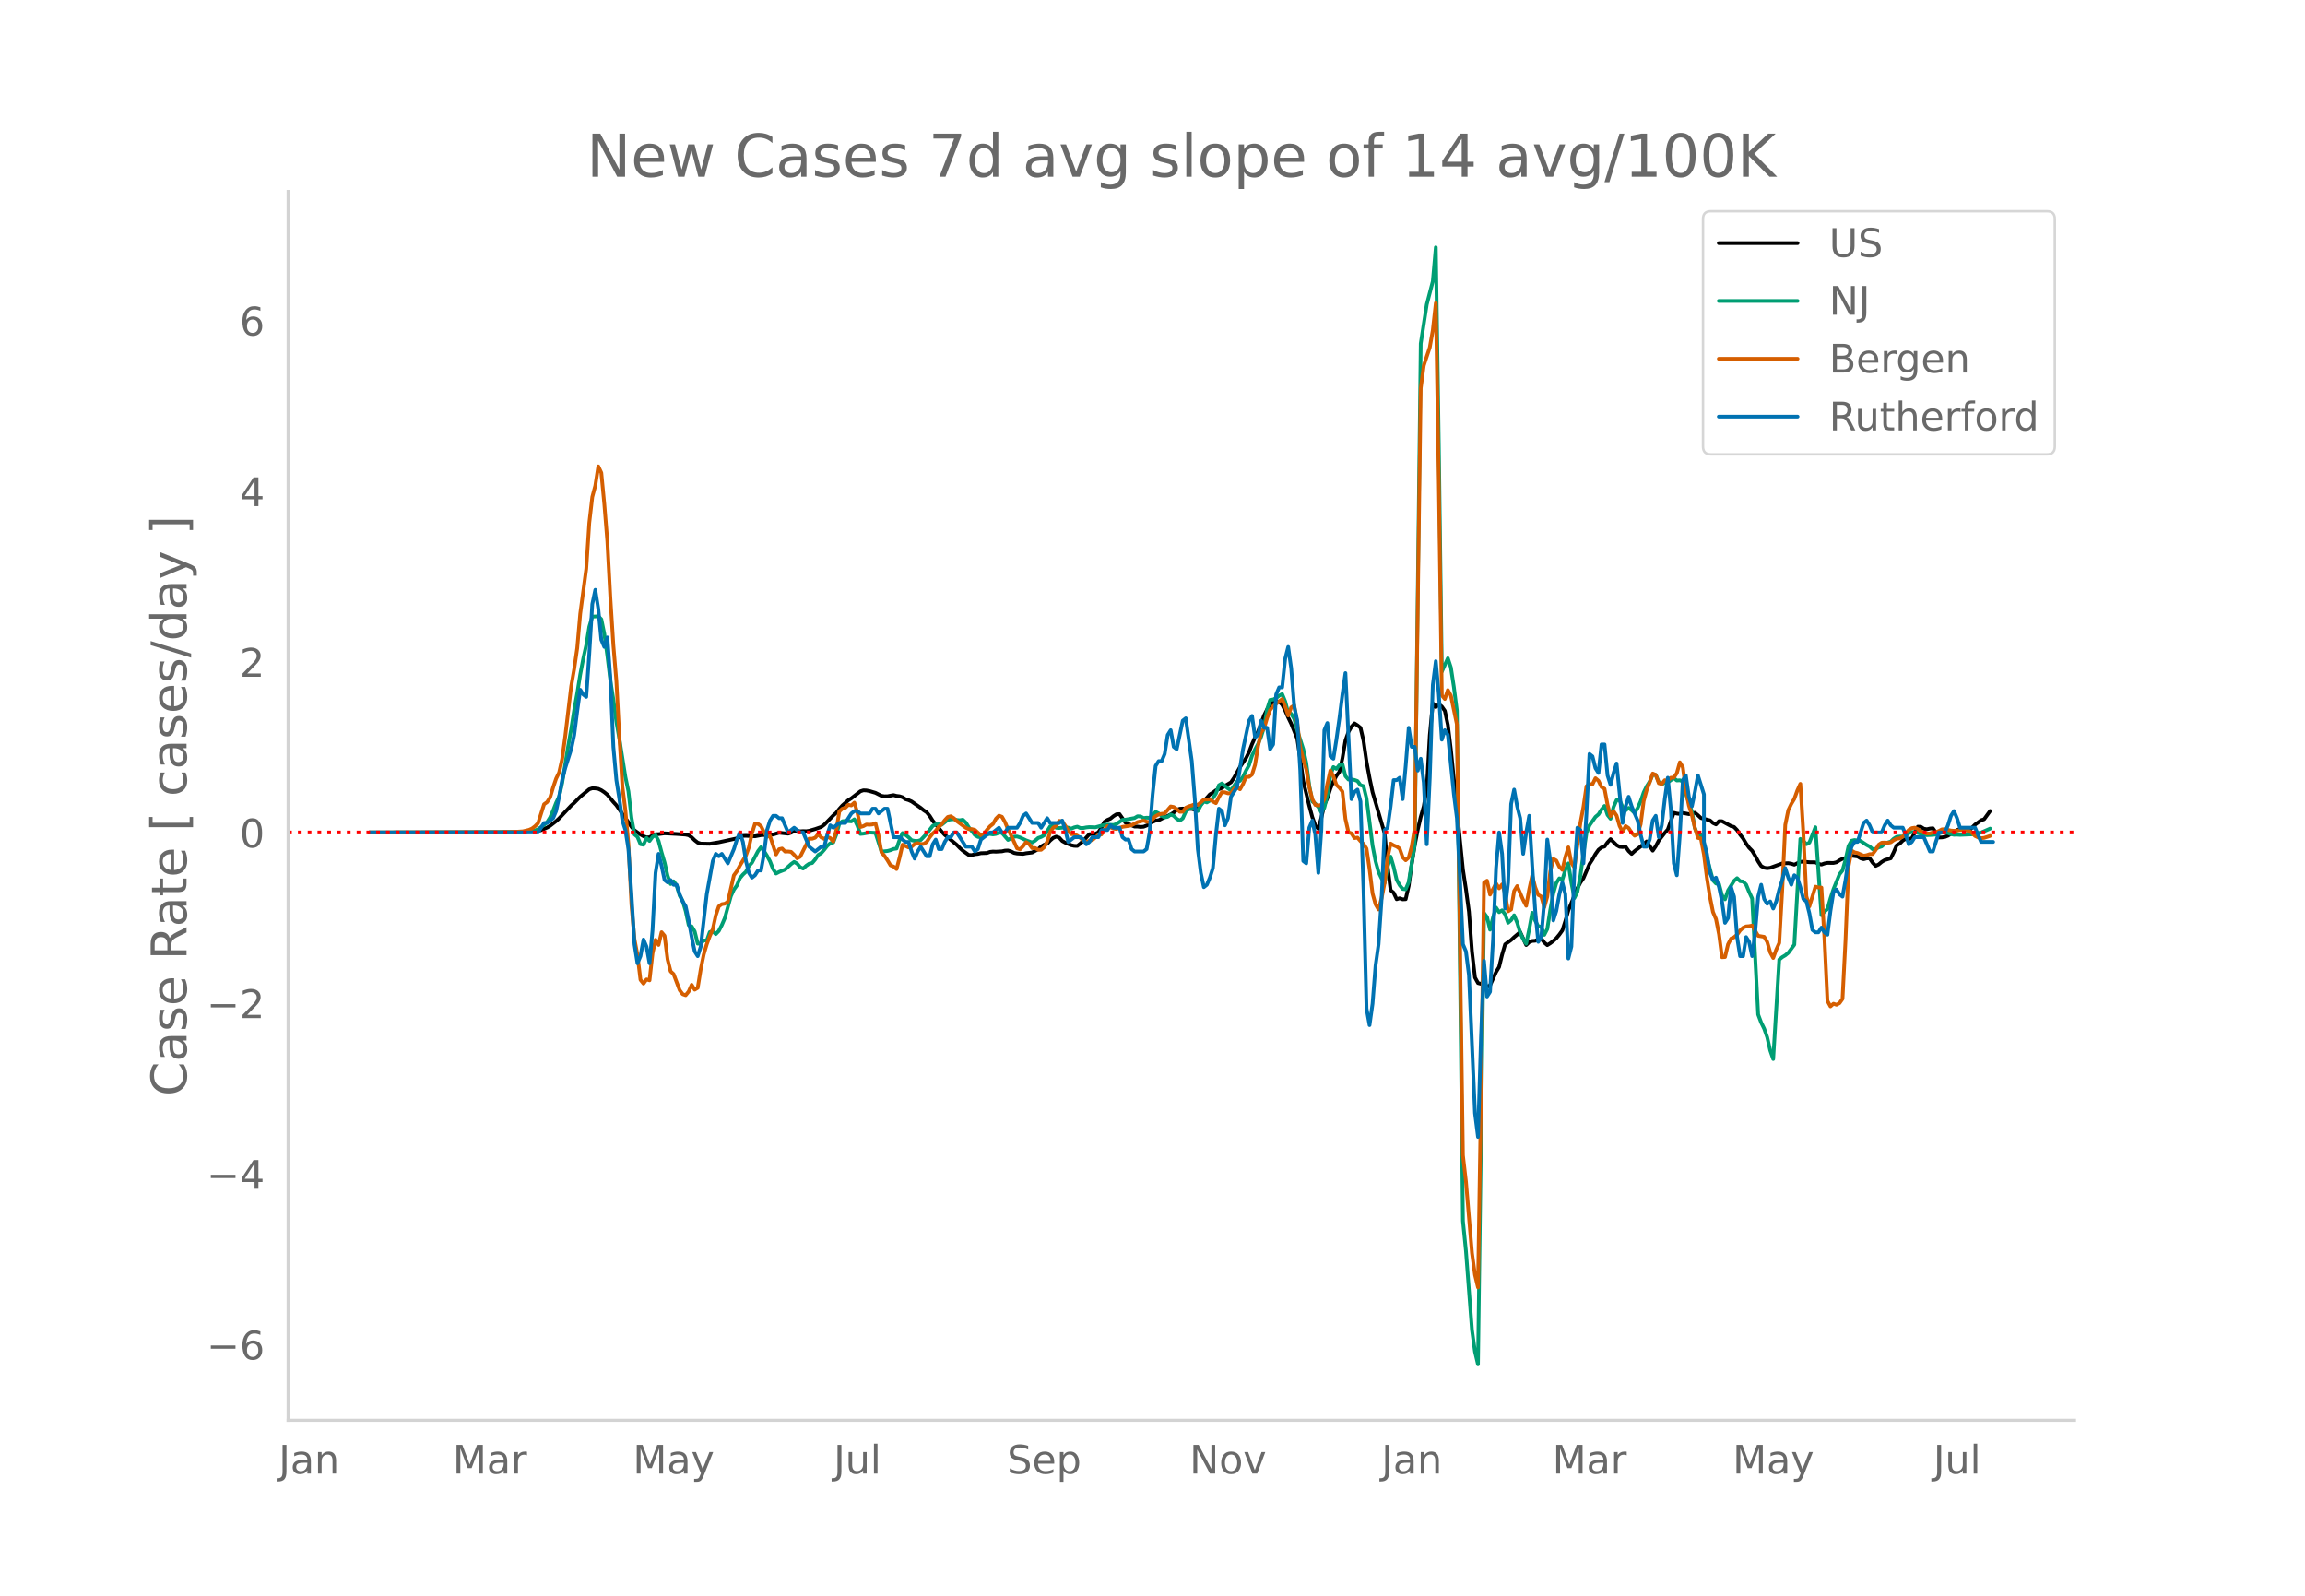 <svg height="864" viewBox="0 0 936 648" width="1248" xmlns="http://www.w3.org/2000/svg" xmlns:xlink="http://www.w3.org/1999/xlink"><defs><style>*{stroke-linecap:butt;stroke-linejoin:round}</style></defs><g id="figure_1"><path d="M0 648h936V0H0z" style="fill:#fff" id="patch_1"/><g id="axes_1"><path d="M117 576.72h725.4V77.76H117z" style="fill:none" id="patch_2"/><path clip-path="url(#p11f75867f8)" d="m149.973 338.045 61.174-.139 6.117-.325 1.223-.177 1.224-.31 2.447-1.038 1.223-.725 2.447-1.897 1.224-1.119 4.894-5.229 1.223-1.062 2.447-2.495 3.67-3.033 1.224-.4 1.224.044 1.223.176 1.224.566 1.223.823 1.223.998 2.447 2.955 1.224 1.327 2.447 3.54 2.447 3.374 1.223 1.848 1.224 1.415 2.447 1.7 1.223.705 1.224.48 1.223-.067 1.224-.726 1.223-.499 1.224-.044 2.447-.325 4.893.258 3.67.263 1.224.263 1.224.84 1.223 1.195 1.224.96 1.223.398 3.67.08 3.671-.612 7.341-1.597 2.447-.997 1.223-.05 3.67.207 2.448-.47 2.447-.125 1.223-.137 1.224.02 2.447-.757 3.67.398 1.224-.392 1.223-.647 1.224-.045 1.223.122 1.224-.086 1.223.053 1.223-.178 2.447-.703 2.447-.845 1.224-.907 3.67-3.779 1.224-1.077 1.223-1.585 1.224-1.367 2.447-2.144 1.223-.774 3.67-2.853 1.224-.393 1.224.053 1.223.243 2.447.719 2.447 1.24 1.223.172 1.224-.019 2.447-.46 1.223.319 1.224.144 1.223.405 1.224.803 1.223.365 1.224.554 3.67 2.57 1.224.996 1.223.8 1.224 1.481 1.223 1.942 3.67 4.464 1.224 1.292 4.894 4.07 1.223 1.277 1.224 1.088 2.447 1.763 1.223.01 1.224-.331 1.223-.128 1.224-.295 2.447-.08 1.223-.442 1.224-.136 1.223.047 2.447-.147 1.224-.28 1.223-.047 1.224.358 1.223.625 1.223.232 2.447.15 1.224-.259 2.447-.298 2.447-1.33 1.223-1.117 1.224-.72 1.223-.389 1.224-1.336 1.223-1.042 1.224-.524 1.223.422 1.224 1.36 1.223.672 2.447 1.041 1.224.259 1.223.026 1.223-.964 1.224-1.134 2.447-2.666 2.447-.166 1.223-.62 1.224-1.93 1.223-2.299 1.224-.79 1.223-.518 1.224-.995 1.223-.768 1.224-.088 2.447 3.502 3.67 1.573 1.224-.003 1.223.155 1.224-.094 2.446-.95 1.224-1.01 1.223-.526 1.224-.144 2.447-1.279 1.223-.453 1.224-.623 1.223-.758 1.224-1.092 1.223-.46 1.224-.073 2.447.156 1.223-.025 1.224.364 1.223-.499 1.224-1.691 2.447-2.681 1.223-1.393 1.224-.704 1.223-.936 2.447-.928 1.223-.856 2.447-1.46 1.224-1.812 2.447-4.403 2.447-3.627 1.223-2.404 1.224-3.274 1.223-2.731 1.224-2.366 2.447-6.596 1.223-2.411 1.224-1.834 1.223-1.11 1.224-.38 1.223.195 1.224 1.208 1.223 2.392 1.223 2.825 1.224 2.531 2.447 6.038 1.223 8.259 1.224 9.077 2.447 9.987 1.223 4.553 1.224 3.425 1.223 1.311 1.224-4.42 1.223-5.337 1.224-2.67 1.223-3.856 1.224-2.909 1.223-2.32 1.224-1.588 1.223-5.507 1.224-7.228 1.223-3.475 1.223-2.118 1.224-1.363 1.223.787 1.224.991 1.223 5.265 1.224 8.463 1.223 6.614 1.224 5.82 4.894 16.67 1.223 13.526 1.224 9.604 1.223 1.022 1.224 2.64 1.223-.382 1.224.43 1.223-.06 1.224-5.423 1.223-8.835 1.224-7.67 1.223-6.259 1.223-5.262 1.224-4.287 1.223-7.412 1.224-21.401 1.223-12.99 1.224 1.525 1.223-1.15 1.224.94 1.223 1.738 1.224 5.718 1.223 9.996 3.67 36.63 1.224 12.121 1.224 7.966 1.223 9.114 1.224 16.17 1.223 10.58 1.224 2.236 1.223.322 1.224-.522 1.223 1.85 1.223-.723 2.447-5.39 1.224-2.043 1.223-4.998 1.224-4.208 2.447-1.76 1.223-1.167 2.447-2.043 2.447 5.241 1.224-1.182 1.223-.476 1.224-.074 1.223-.587 1.224-.334 1.223 1.648 1.224 1.048 1.223-.77 1.224-.94 1.223-1.088 1.223-1.477 1.224-1.715 1.223-3.824 1.224-4.272 3.67-9 1.224-2.34 1.223-1.749 2.447-5.747 1.224-1.875 1.223-2.18 1.224-1.738 1.223-.96 1.224-.356 1.223-1.69 1.224-1.32 2.447 2.424 1.223.69 1.224.098 1.223-.12 1.223 1.745 1.224 1.168 1.223-1.143 2.447-1.873 2.447-2.049 2.447 3.745 1.224-1.796 1.223-2.313 2.447-3.106 1.224-1.384 2.447-6.787 1.223.315 1.224.146 1.223-.411 2.447.491 2.447-.55 1.223.985 1.224 1.142 3.67.949 1.224 1.07 1.223.582 1.224-1.319 1.223.012 3.67 1.993 1.224.346 1.224 1.269 1.223 1.855 1.224 1.57 1.223 2.061 1.224 1.702 1.223 1.239 1.224 2.005 1.223 2.303 1.223 1.877 1.224.659 1.223.211 1.224-.168 4.894-1.772 2.447-.098 1.223.223 1.224.387 2.447-1.175 1.223-.037 2.447.216 2.447.038 1.224.626 1.223.281 1.224-.44 1.223-.24 2.447.025 1.223-.275 1.224-.784 1.223-.63 1.224-.308 1.223-.604 1.224-.354 2.447.336 1.223.744 1.224.363 1.223-.33 1.224-.04 1.223 1.785 1.224 1.296 1.223-.588 1.224-1.01 1.223-.756 2.447-.71 1.224-2.494 1.223-2.842 1.223-.644 1.224-1.243 1.223-.734 1.224.097 1.223-.263 2.447-4.75 1.224.057 1.223.786 1.224.206 1.223-.278 1.224-.11 1.223 1.742 1.224 2.004 1.223-.04 1.224-.187 1.223-.502 3.67-2.29 1.224-.459 1.223-.04 1.224.475 1.223.216 2.447-2.407 2.447-1.788 1.224-.394 2.447-3.36h0" style="fill:none;stroke:#000;stroke-linecap:round;stroke-width:1.5" id="line2d_1"/><path clip-path="url(#p11f75867f8)" d="m149.973 338.04 61.174-.098 3.67-.227 1.224-.187 1.223-.32 1.223-.474 2.447-1.772 1.224-1.1 1.223-1.927 1.224-2.787 1.223-3.15 1.224-2.579 1.223-5.418 2.447-14.994 1.224-6.961 1.223-7.783 1.224-6.744 1.223-7.607 1.224-6.45 1.223-5.523 1.224-7.427 1.223-4.138 2.447-.113 1.224 1.152 1.223 6.005 1.223 8.844 1.224 10.066 1.223 7.745 1.224 9.031 1.223 6.939 2.447 15.472 1.224 5.834 1.223 10.564 1.224 6.92 1.223.998 1.224 2.964 1.223.229 1.224-2.771 1.223 1.228 1.224-1.674 1.223-.709 1.224 2.365 1.223 4.64 1.224 4.144 1.223 5.35 1.224 3.367 1.223-1.1 1.223 1.713 1.224 4.112 1.223 2.152 1.224 4.116 1.223 5.699 1.224.51 1.223 2.081 1.224 4.945 1.223-.058 1.224-1.254 1.223.046 1.224-3.434 1.223-.37 1.224 1.186 1.223-1.272 1.224-2.394 1.223-2.86 2.447-8.862 1.224-2.661 1.223-1.716 1.223-2.95 1.224-1.453 1.223-1.133 1.224-2.353 1.223-1.34 2.447-4.659 1.224-1.622 1.223 1.529 1.224 1.946 1.223 2.251 1.224 3.114 1.223 1.837 1.224-.643 2.447-.95 2.447-2.237 1.223-.882 1.224.689 1.223 1.463 1.224.551 1.223-1.138 1.223-.842 1.224-.273 1.223-1.447 1.224-1.837 1.223-.733 1.224-1.397 1.223-1.57 1.224-1.026 1.223-.354 1.224-3.185 1.223-4.385 1.224-1.043 1.223-.125 2.447.19 1.224-.851 1.223 2.56 1.224 3.394 1.223-.124 2.447-.456 2.447.14 2.447 7.61 2.447-.24 1.223-.332 1.224-.494 1.223-.169 1.224-3.493 1.223-2.815 1.224.749 1.223.995 1.224 1.18 1.223.27 1.224.035 1.223-.342 2.447-2.588 2.447-3.177 1.224-.633 1.223-.034 1.224.154 2.446-1.94 1.224-.218 1.223-.09 1.224.335 1.223.125 1.224-.229 1.223 1.169 1.224 1.968 2.447 3.09 1.223.75 1.224.157 2.447-1.276 1.223-.063 1.224.185 1.223-.184 1.224-.503 1.223.05 2.447 2.868 2.447-1.326 1.223-.061 1.224.394 2.447 1.166 2.447.894 1.223-.764 1.224-1.083 1.223-.42 1.224-.683 1.223-1.65 1.224-1.987 1.223-.19 1.224.776 1.223.09 2.447-.252 1.224.114 1.223.406 1.224-.52 1.223-.292 1.223.555 1.224-.018 1.223-.239 1.224-.125 2.447.091 3.67-.997 1.224-.08 2.447.138 1.223-.4 2.447-1.688 1.224-.072 3.67-.673 1.224-.724 1.223.085 1.224.665 1.223-.153 1.223.068 1.224-.94 1.223-1.499 1.224.613 1.223.98 1.224.655 1.223-.24 1.224-.913 1.223.492 1.224 1.242 1.223.744 1.224-.933 1.223-2.721 1.224-1.19 1.223-.233 1.224.404 1.223.762 1.224-2.325 1.223-1.566 1.224.408 1.223-.729 1.224-1.015 1.223-1.841 1.223-3.386 1.224-.737 2.447 2.005 1.223.784 2.447-3.507 1.224-.34 1.223-1.62 1.224-2.549 1.223-2.153 1.224-3.902 1.223-2.54 1.224-2.237 1.223-2.88 1.224-3.985 1.223-7.182 1.224-3.822 1.223-.16 1.224-.574 1.223-.983 1.224-.641 1.223 2.944 1.223 4.703 1.224.335 1.223 2.054 1.224 4.62 2.447 7.687 1.223 5.544 1.224 9.3 1.223 6.38 1.224.936 1.223 1.32 1.224 2.22 1.223-1.93 1.224-5.065 1.223-7.897 1.224-3.527 1.223.733 1.224-1.545 1.223-.38 1.224 4.869 1.223 1.391 1.223-.072 1.224.241 1.223.428 1.224 1.686 1.223.38 1.224 4.99 2.447 19.177 1.223 6.31 1.224 4.445 1.223 2.557 1.224 1.852 1.223-6.567 1.224-4.118 1.223 4.154 1.224 5.257 1.223 2.185 1.224 1.523 1.223.143 1.224-2.89 2.447-15.22 2.446-203.525 2.447-15.837 2.447-9.43 1.224-13.781 1.223 80.61 1.224 91.681 2.447-5.42 1.223 3.734 1.224 8.004 1.223 9.523 2.447 207.19 1.224 12.22 2.447 32.07 1.223 8.83 1.224 5.158 2.447-183.279 1.223 1.648 1.223 5.116 1.224-5.03 1.223-3.941 1.224 1.863 1.223-.76 1.224 1.614 1.223 3.437 1.224-1.049 1.223-1.978 1.224 2.997 1.223 3.991 1.224 2.66 1.223 1.923 1.224-5.904 1.223-6.682 1.224 3.21 1.223 2.311 1.224.118 1.223 3.32 1.224-2.377 1.223-7.803 1.224-6.598 1.223-4.278 1.223-1.905 1.224.59 1.223-4.045 1.224-2.61 1.223 7.867 1.224 6.206 1.223-2.49 1.224-6.626 1.223-9.023 1.224-8.115 1.223-3.243 2.447-3.465 1.224-1.021 1.223-1.953 1.224-1.46 1.223 3.637 1.224 1.557 1.223-4.751 1.224-2.781 1.223-.034 1.224 2.82 1.223 1.356 1.223-1.011 1.224.922 1.223 1.146 1.224-1.998 1.223-2.761 1.224-3.587 1.223-2.494 1.224-1.915 1.223-2.812 1.224.101 1.223 2.884 1.224.916 1.223-.6 1.224-.176 2.447-1.724 1.223.967 1.224-.081 1.223.477 1.224 4.994 2.446 7.258 1.224 6.7 1.223 2.902 1.224-.082 4.894 18.367 1.223 1.3 1.224.155 1.223 4.634 1.224 1.632 1.223-3.587 2.447-3.927 1.224-1.081 1.223 1.224 1.224.145 1.223 1.24 1.224 2.994 1.223 2.655 2.447 47.103 1.223 3.27 1.224 2.505 1.223 3.457 1.224 5.339 1.223 3.533 2.447-40.405 1.224-.997 1.223-.723 1.224-1.023 2.447-3.29 2.447-42.96 1.223.811 1.224 1.35 1.223-.665 2.447-6.248 2.447 35.737 1.224-1.481 1.223-1.003 1.223-4.345 1.224-3.762 2.447-6.048 1.223-1.536 1.224-4.342 1.223-5.597 1.224-2.142 1.223-.276 2.447.378 2.447 1.614 1.224.65 1.223 1.09 1.224-.137 1.223-.602 1.224-.374 1.223-1.095 1.224-.503 1.223-.374 1.224-1.185 1.223-.758 1.223-.133 1.224.037 1.223-.424 1.224-1.007 1.223-.458 1.224.052 2.447.695 2.447.563 2.447-.131 1.223-.15 1.224-.477 1.223-.29 1.224.017 1.223.157 1.224.466 1.223.243 1.224-.038 1.223.074 4.894-.205 1.223-.363 2.447-.36 3.67-1.618h0" style="fill:none;stroke:#009e73;stroke-linecap:round;stroke-width:1.5" id="line2d_2"/><path clip-path="url(#p11f75867f8)" d="m149.973 338.04 53.833-.095 4.894-.133 3.67-.247 2.447-.588 1.224-.53 1.223-.93 1.223-1.233 2.447-7.7 1.224-.872 1.223-1.878 1.224-4.077 1.223-3.585 1.224-2.522 1.223-5.462 1.224-8.97 2.447-20.578 1.223-6.998 1.224-8.478 1.223-13.958 2.447-18.226 1.224-18.624 1.223-10.564 1.224-4.57 1.223-7.852 1.224 2.617 1.223 12.745 1.223 15.077 1.224 22.93 1.223 19.23 1.224 14.585 1.223 22.758 1.224 20.065 1.223 9.71 1.224 13.75 1.223 24.542 1.224 13.977 1.223 6.449 1.224 10.07 1.223 1.536 1.224-1.706 1.223.379 1.224-10.943 1.223-5.52 1.224 2.087 1.223-5.177 1.224 1.46 1.223 9.615 1.224 4.818 1.223 1.137 2.447 6.506 1.223 1.63 1.224.437 1.223-1.517 1.224-2.712 1.223 1.972 1.224-.74 1.223-7.548 1.224-6.03 1.223-4.116 1.224-3.3 1.223-2.826 1.224-5.614 1.223-3.66 1.224-.892 1.223-.19 1.224-.777 2.447-10.753 1.223-1.67 1.223-2.275 2.447-4.078 1.224-3.394 1.223-5.576 1.224-3.964 1.223.057 1.224.91 1.223 2.485 1.224 1.84 1.223-.285 2.447 7.491 1.224-2.124 1.223-.284 1.224 1.232 1.223-.038 1.224.152 1.223 1.195 1.224 1.441 1.223-.645 3.67-7.34 1.224.02 1.223-.417 1.224-1.442 1.223 1.328 1.224.607 1.223-.816 1.224.455 1.223 1.423 1.224-4.59 1.223-7.624 1.224-1.119 1.223-.398 1.224-1.176 1.223.228 1.224-1.12 1.223 4.06 1.224 5.84 1.223-.36 1.224-.664 1.223.095 1.224-.114 1.223-.512 1.223 4.855 1.224 7.018 1.223 1.384 1.224 1.82 1.223 2.05 1.224.473 1.223 1.043 1.224-4.646 1.223-5.273 2.447 1.138 1.224-.341 1.223-1.024 1.224-.398 1.223.379 1.224-.057 1.223-.797 1.224-1.877 1.223-1.555 1.224-1.1 1.223-1.67 1.224-1.023 1.223-1.612 1.223-1.328 1.224-.285 1.223.778 1.224 1.195 3.67 2.693 1.224.569 1.223-.019 1.224.322 2.447 2.2 1.223-.569 1.224-1.63 1.223-1.423 1.224-.986 1.223-2.143 1.224-1.233 1.223.474 1.224 2.124 1.223 2.997 1.224 2.37 2.446 5.33 1.224.398 1.223-1.29 1.224-1.63 1.223.777 1.224 1.65 1.223-.038 1.224.74 1.223-.02 1.224-1.024 1.223-2.294 1.224-3.926 1.223-1.707 1.224-.872 1.223-1.935 1.224.247 1.223 1.706 1.224 2.106 1.223 1.346 1.224.02 1.223.644 1.223.853 1.224 1.176 1.223.588 1.224-.664 1.223-.246 2.447-2.03 1.224-.208 1.223-1.935 1.224-1.479 2.447 1.005 1.223.171 2.447-.872 2.447-.36 1.224-.266 2.447-1.309 2.447-.607 1.223.455 1.223.19 2.447-2.465 1.224-.645 1.223-.285 1.224-.151 2.447-2.845 1.223.227 1.224.854 1.223 1.1 1.224-.02 1.223-1.63 1.224-.588 1.223-.342 1.224-.512 1.223.323 2.447-2.181 2.447-.114 1.224.891 1.223.664 1.223-2.446 1.224-2.03 1.223.076 1.224.398 1.223-.018 1.224-1.821 1.223-.607 1.224.815 1.223-2.143 1.224-2.882 1.223-.02 1.224-.948 1.223-3.944 1.224-7.606 1.223-5.5 1.224-1.687 1.223-4.21 1.224-3.244 1.223-1.555 3.67-2.902 1.224 3.035 1.223 3.66 1.224-3.319 1.223-.796 1.224 7.055 1.223 9.862 1.224 4.95 1.223 4.134 1.224 7.245 1.223 4.78 1.224 2.389 1.223.208 1.224-.17 1.223-2.428 1.224-6.145 1.223-5.443 1.224 2.295 1.223 3.566 1.224 1.119 1.223 1.574 1.224 11.113 1.223 5.425 1.223.398 1.224 1.953 1.223-.19 1.224 1.442 1.223 1.119 1.224 1.896 1.223 8.307 1.224 9.9 1.223 4.438 1.224 2.086 1.223-4.532 1.224-6.202 1.223-10.298 1.224-5.747 1.223.74 1.224.493 1.223.853 1.224 3.49 1.223 1.214 1.224-1.1 1.223-4.514 1.224-7.358 2.446-178.692 1.224-9.199 2.447-7.396 1.223-7.017 1.224-11.02 1.223 73.681 1.224 85.648 1.223 1.48 1.224-3.623 1.223 2.238 2.447 11.72 2.447 174.937 1.224 10.602 2.447 29.055 1.223 8.933 1.224 5.082 1.223-77.568 1.224-86.786 1.223-.815 1.223 5.651 2.447-4.532 1.224 1.991 1.223-1.593 1.224 3.622 1.223 7.302 1.224-.74 1.223-7.529 1.224-1.991 2.447 5.69 1.223 2.332 1.224-6.695 1.223-5.632 1.224 4.798 1.223 3.091 1.224.664 1.223 4.362 1.224-4.305 1.223-10.26 1.224-5.064 1.223.664 1.223 2.56 1.224 1.233 1.223-5.235 1.224-3.926 1.223 6.316 1.224 1.859 2.447-18.15 1.223-6.43 1.224-8.401 1.223-.873 1.224.095 1.223-2.484 1.224 1.043 1.223 2.56 1.224.683 1.223 6.486 1.224 4.647 1.223-2.049 1.224 1.783 1.223 4.21 1.224 2.504 1.223-2.447 1.223.797 1.224 1.915 1.223 1.214 1.224-.569 1.223-4.115 1.224-9.37 1.223-4.513 1.224-3.091 1.223-3.604 1.224.55 1.223 3.395 1.224.303 1.223-1.517 1.224.209 1.223-1.214 1.224-.076 1.223-1.783 1.224-4.419 1.223 2.01 1.224 9.313 1.223 6.24 1.223 3.906 1.224 5.235 1.223 4.02 1.224.228 1.223 6.486 1.224 9.654 1.223 7.624 1.224 6.087 1.223 2.864 1.224 6.183 1.223 9.312 1.224-.076 1.223-5.158 1.224-2.333 1.223-.55 1.224-1.024 1.223-1.707 1.224-1.138 1.223-.531 1.224-.095 1.223-.247 2.447 4.173 2.447.398 1.223 2.067 1.224 4.249 1.223 2.275 1.224-3.394 1.223-2.693 1.224-21.697 1.223-26.286 1.224-5.955 1.223-2.541 1.224-2.049 1.223-3.394 1.224-2.694 1.223 19.971 1.224 25.698 1.223 4.097 2.447-8.023 1.224.323 1.223.057 1.224 20.463 1.223 25.547 1.223 2.238 1.224-1.081 1.223.417 1.224-.664 1.223-1.726 1.224-23.934 1.223-29.852 1.224-6.41 1.223.702 1.224.284 2.447 1.081 1.223-.208 1.224-.418 1.223-.057 1.224-1.63 1.223-2.163 1.224-.815 1.223-.057 1.224.095 1.223-.17 1.224-.892 1.223-.588 1.223-.152 1.224-.702 1.223-1.27 1.224-1.442 1.223-.74 1.224-.189 1.223.588 1.224.872 1.223.55 1.224.38 1.223-.038 1.224-.436 1.223-.095 1.224-.474 1.223-.664 1.224-.057 2.447.55 1.223.095 1.224-.076 1.223-.247 3.67.266 1.224.967 1.223 1.195 1.224.588 1.223.322 1.224-.133 2.447-.796h0" style="fill:none;stroke:#d55e00;stroke-linecap:round;stroke-width:1.5" id="line2d_3"/><path clip-path="url(#p11f75867f8)" d="M149.973 338.04h68.514l2.447-3.864h1.224l2.447-1.932 1.223-2.898 1.224-5.796 1.223-6.761 1.224-4.83 2.447-7.727 1.223-5.796 1.224-9.66 1.223-8.693 1.224 1.932 1.223.966 1.224-17.387 1.223-20.285 1.224-5.795 1.223 7.727 1.224 12.557 1.223 2.898 1.223-3.864 1.224 16.421 1.223 28.013 1.224 13.523 1.223 7.727 1.224 8.694 1.223 3.863 1.224 7.728 1.223 18.353 1.224 20.285 1.223 7.727 1.224-2.898 1.223-6.761 1.224 2.897 1.223 6.762 1.224-13.523 1.223-23.183 1.224-7.727 1.223 4.83 1.224 5.795 1.223.966 1.224-.966 1.223 1.932h1.223l1.224 3.864 1.223 2.898 1.224 1.932 1.223 5.795 1.224 6.762 1.223 5.795 1.224 1.932 1.223-3.864 2.447-21.25 2.447-13.523 1.224-2.898 1.223.966 1.224-.966 2.447 3.864 2.447-5.796 1.223-3.864 1.223-2.898 1.224 3.864 1.223 7.728 1.224 4.83 1.223 1.931 1.224-.966 1.223-1.932h1.224l1.223-6.761 1.224-9.66 1.223-3.863 1.224-1.932h1.223l1.224.966h1.223l2.447 5.795 2.447-1.931 2.447 1.931h1.224l2.446 5.796 2.447 1.932 2.447-1.932h1.224l1.223-4.83 1.224-3.863 1.223.966 2.447-1.932h2.447l2.447-3.864 1.224-.966h1.223l1.224.966h3.67l1.224-1.932h1.223l1.223 1.932 2.447-1.932h1.224l2.447 11.591h2.447l2.447 1.932h1.223l1.224 3.864 1.223 2.898 1.224-2.898 1.223-1.932 2.447 3.864h1.224l1.223-4.83 1.224-1.932 1.223 3.864h1.224l1.223-2.898 1.223-1.932h1.224l1.223-1.932h1.224l3.67 5.796h2.447l1.224 1.932 1.223-.966 1.224-3.864 3.67-2.898h1.224l2.447-1.931 1.223 1.931h1.224l1.223-1.931h3.67l1.224-1.932 1.223-2.898 1.224-.966 2.447 3.864h2.447l1.223 1.932 2.447-3.864 1.224 1.932h3.67l1.224-.966 1.223 3.863 1.224 4.83 2.447-1.932h2.446l1.224.966 1.223 1.932 1.224-.966 1.223-1.932h2.447l1.224-2.898h2.447l1.223-1.931 1.224.966h2.447l1.223 3.863 1.224.966h1.223l1.224 3.864 1.223.966h3.67l1.224-.966 1.223-6.762 1.224-15.455 1.223-11.59 1.224-1.933h1.223l1.224-2.898 1.223-7.727 1.224-1.932 1.223 6.762 1.224.966 2.447-11.592 1.223-.966 2.447 17.387 1.224 15.455 1.223 20.285 1.224 9.66 1.223 5.795 1.224-.966 1.223-2.898 1.224-3.863 1.223-13.524 1.223-10.625 1.224.966 1.223 5.796 1.224-2.898 1.223-8.694 2.447-3.863 2.447-15.455 2.447-11.592 1.224-1.932 1.223 8.694 1.224-.966 1.223-5.796 1.224 2.898h1.223l1.224 8.694 1.223-1.932 1.224-20.285 1.223-2.898h1.224l1.223-11.591 1.223-4.83 1.224 8.694 1.223 15.455 1.224 5.795 1.223 20.285 1.224 36.706 1.223.966 1.224-14.49 1.223-2.897 1.224 5.795 1.223 15.455 1.224-17.387 1.223-40.569 1.224-2.898 1.223 13.523 1.224.966 1.223-7.727 1.224-8.694 1.223-9.659 1.224-8.693 2.446 51.194 1.224-2.898 1.223-.965 1.224 4.83 1.223 35.739 1.224 48.297 1.223 6.761 1.224-8.693 1.223-15.455 1.224-8.693 1.223-18.353 1.224-28.013 1.223-.965 1.224-8.694 1.223-10.625h1.224l1.223-.966 1.224 8.693 1.223-13.523 1.224-15.455 1.223 7.728h1.224l1.223 9.659 1.223-4.83 1.224 9.66 1.223 25.114 1.224-27.046 1.223-37.672 1.224-9.66 1.223 13.524 1.224 18.353 1.223-3.864 1.224 1.932 2.447 24.148 1.223 9.66 1.224 24.148 1.223 27.047 1.224 2.897 1.223 9.66 2.447 56.024 1.224 9.66 1.223-40.57 1.224-30.91 1.223 14.49 1.223-1.933 1.224-21.25 1.223-28.978 1.224-14.49 1.223 8.694 1.224 22.216 1.223-10.625 1.224-31.876 1.223-5.795 1.224 6.761 1.223 4.83 1.224 14.489 1.223-8.694 1.224-6.761 1.223 20.285 1.224 18.352 1.223 12.558 1.224-1.932 1.223-14.49 1.224-25.114 1.223 8.694 1.224 24.148 1.223-3.864 1.223-6.761 1.224-4.83 1.223 4.83 1.224 26.08 1.223-4.83 1.224-30.91 1.223-17.386 1.224.965 1.223 13.524 1.224-20.285 1.223-24.149 1.224.966 1.223 4.83 1.224 1.932 1.223-11.591h1.224l1.223 12.557 1.224 3.864 1.223-4.83 1.224-3.864 2.447 24.149 1.223-6.762 1.223-3.864 1.224 3.864 2.447 5.796 1.223 5.795 1.224 4.83h1.223l1.224-2.898 1.223-7.727 1.224-1.932 1.223 8.693 1.224-4.83 1.223-10.625 1.224-8.693 1.223 12.557 1.224 22.217 1.223 4.83 1.224-16.422 1.223-22.216 1.224-1.932 1.223 8.693 1.223 3.864 1.224-5.796 1.223-6.761 2.447 7.727v19.32l1.224 4.829 1.223 7.727 1.224 2.898 1.223-.966 1.224 3.864 1.223 5.796 1.224 8.693 1.223-1.932 1.224-12.557 1.223 3.864 1.224 16.42 1.223 7.728h1.224l1.223-7.727 1.224 1.932 1.223 5.795 1.224-9.66 1.223-14.488 1.223-4.83 1.224 5.796 1.223 1.932 1.224-.966 1.223 2.897 1.224-2.897 1.223-4.83 1.224-3.864 1.223-4.83 1.224 3.864 1.223 2.898 1.224-3.864 1.223.966 1.224 3.864 1.223 4.83 1.224.966 1.223 4.83 1.224 6.76 1.223.967h1.224l1.223-1.932 1.224 1.932 1.223.966 1.223-9.66 1.224-7.727 1.223-.966 1.224 1.932 1.223.966 1.224-6.762 1.223-8.693 1.224-4.83 1.223-1.932h1.224l2.447-7.727 1.223-.966 1.224 1.932 1.223 2.897h3.67l1.224-2.897 1.224-1.932 1.223 1.932 1.224.966h3.67l1.223 2.897 1.224 3.864 1.223-.966 1.224-1.932h3.67l2.447 5.796h1.224l2.447-7.728h2.447l1.223-2.897 1.224-3.864 1.223-1.932 1.224 2.898 1.223 3.864h6.117l2.447 5.795h4.894" style="fill:none;stroke:#0072b2;stroke-linecap:round;stroke-width:1.5" id="line2d_4"/><path clip-path="url(#p11f75867f8)" d="M117 338.04h725.4" style="fill:none;stroke:red;stroke-dasharray:1.5,2.475;stroke-dashoffset:0;stroke-width:1.5" id="line2d_5"/><path d="M117 576.72V77.76" style="fill:none;stroke:#d3d3d3;stroke-linecap:square;stroke-linejoin:miter;stroke-width:1.25" id="patch_3"/><path d="M117 576.72h725.4" style="fill:none;stroke:#d3d3d3;stroke-linecap:square;stroke-linejoin:miter;stroke-width:1.25" id="patch_4"/><g id="matplotlib.axis_1"><g id="xtick_1"><g style="fill:#696969" transform="matrix(.16 0 0 -.16 113.17 598.378)" id="text_1"><defs><path d="M9.813 72.906h9.859V5.078q0-13.187-5-19.14-5-5.954-16.094-5.954h-3.75v8.297h3.078q6.531 0 9.219 3.672Q9.813-4.39 9.813 5.078z" id="DejaVuSans-74"/><path d="M34.281 27.484q-10.89 0-15.093-2.484-4.204-2.484-4.204-8.5 0-4.781 3.157-7.594 3.156-2.797 8.562-2.797 7.485 0 12 5.297 4.516 5.297 4.516 14.078v2zm17.922 3.72V0H43.22v8.297Q40.14 3.328 35.547.953q-4.594-2.375-11.234-2.375-8.391 0-13.36 4.719Q6 8.016 6 15.922q0 9.219 6.172 13.906 6.187 4.688 18.437 4.688h12.61v.89q0 6.203-4.078 9.594-4.078 3.39-11.453 3.39-4.688 0-9.141-1.124-4.438-1.125-8.531-3.375v8.312q4.921 1.906 9.562 2.844 4.64.953 9.031.953 11.875 0 17.735-6.156 5.86-6.14 5.86-18.64z" id="DejaVuSans-97"/><path d="M54.89 33.016V0h-8.984v32.719q0 7.765-3.031 11.61-3.031 3.858-9.078 3.858-7.281 0-11.484-4.64-4.204-4.625-4.204-12.64V0H9.08v54.688h9.03v-8.5q3.235 4.937 7.594 7.374Q30.078 56 35.797 56q9.422 0 14.25-5.828 4.844-5.828 4.844-17.156z" id="DejaVuSans-110"/></defs><use xlink:href="#DejaVuSans-74"/><use x="29.492" xlink:href="#DejaVuSans-97"/><use x="90.771" xlink:href="#DejaVuSans-110"/></g></g><g id="xtick_2"><g style="fill:#696969" transform="matrix(.16 0 0 -.16 183.818 598.378)" id="text_2"><defs><path d="M9.813 72.906h14.703l18.593-49.61 18.703 49.61h14.704V0H66.89v64.016l-18.797-50h-9.907l-18.796 50V0H9.813z" id="DejaVuSans-77"/><path d="M41.11 46.297q-1.516.875-3.297 1.281Q36.03 48 33.89 48q-7.625 0-11.703-4.953-4.079-4.953-4.079-14.234V0H9.08v54.688h9.03v-8.5q2.844 4.984 7.375 7.39Q30.031 56 36.531 56q.922 0 2.047-.125 1.125-.11 2.484-.36z" id="DejaVuSans-114"/></defs><use xlink:href="#DejaVuSans-77"/><use x="86.279" xlink:href="#DejaVuSans-97"/><use x="147.559" xlink:href="#DejaVuSans-114"/></g></g><g id="xtick_3"><g style="fill:#696969" transform="matrix(.16 0 0 -.16 257.004 598.378)" id="text_3"><defs><path d="M32.172-5.078q-3.797-9.766-7.422-12.735-3.61-2.984-9.656-2.984H7.906v7.516h5.282q3.703 0 5.75 1.765Q21-9.766 23.483-3.219l1.61 4.094-22.11 53.813H12.5l17.094-42.766 17.093 42.766h9.516z" id="DejaVuSans-121"/></defs><use xlink:href="#DejaVuSans-77"/><use x="86.279" xlink:href="#DejaVuSans-97"/><use x="147.559" xlink:href="#DejaVuSans-121"/></g></g><g id="xtick_4"><g style="fill:#696969" transform="matrix(.16 0 0 -.16 338.524 598.378)" id="text_4"><defs><path d="M8.5 21.578v33.11h8.984V21.922q0-7.766 3.016-11.656 3.031-3.875 9.094-3.875 7.265 0 11.484 4.64 4.234 4.64 4.234 12.656v31h8.985V0h-8.984v8.406Q42.047 3.422 37.718 1q-4.313-2.422-10.032-2.422-9.421 0-14.312 5.86Q8.5 10.296 8.5 21.578zM31.11 56z" id="DejaVuSans-117"/><path d="M9.422 75.984h8.984V0H9.422z" id="DejaVuSans-108"/></defs><use xlink:href="#DejaVuSans-74"/><use x="29.492" xlink:href="#DejaVuSans-117"/><use x="92.871" xlink:href="#DejaVuSans-108"/></g></g><g id="xtick_5"><g style="fill:#696969" transform="matrix(.16 0 0 -.16 408.952 598.378)" id="text_5"><defs><path d="M53.516 70.516V60.89q-5.61 2.687-10.594 4-4.984 1.328-9.625 1.328-8.047 0-12.422-3.125t-4.375-8.89q0-4.845 2.906-7.313 2.907-2.453 11.016-3.97l5.953-1.218q11.031-2.11 16.281-7.406 5.25-5.297 5.25-14.172 0-10.61-7.11-16.078-7.093-5.469-20.812-5.469-5.172 0-11.015 1.172Q13.14.922 6.89 3.219v10.156q6-3.36 11.765-5.078 5.766-1.703 11.328-1.703 8.438 0 13.032 3.312 4.593 3.328 4.593 9.485 0 5.359-3.297 8.39-3.296 3.032-10.812 4.547L27.484 33.5q-11.03 2.188-15.968 6.875-4.922 4.688-4.922 13.047 0 9.672 6.812 15.234 6.813 5.563 18.766 5.563 5.14 0 10.453-.938 5.328-.922 10.89-2.765z" id="DejaVuSans-83"/><path d="M56.203 29.594v-4.39H14.891q.593-9.282 5.593-14.142 5-4.859 13.938-4.859 5.172 0 10.031 1.266 4.86 1.265 9.656 3.812v-8.5Q49.266.734 44.187-.344 39.11-1.422 33.892-1.422q-13.094 0-20.735 7.61-7.64 7.625-7.64 20.625 0 13.421 7.25 21.296Q20.016 56 32.328 56q11.031 0 17.453-7.11 6.422-7.093 6.422-19.296zm-8.984 2.64q-.094 7.36-4.125 11.75-4.032 4.407-10.672 4.407-7.516 0-12.031-4.25-4.516-4.25-5.203-11.97z" id="DejaVuSans-101"/><path d="M18.11 8.203v-29H9.077v75.484h9.031v-8.296q2.844 4.875 7.157 7.234Q29.594 56 35.594 56q9.968 0 16.187-7.906 6.235-7.907 6.235-20.797T51.78 6.484q-6.218-7.906-16.187-7.906-6 0-10.328 2.375-4.313 2.375-7.157 7.25zm30.578 19.094q0 9.906-4.079 15.547-4.078 5.64-11.203 5.64-7.14 0-11.218-5.64-4.079-5.64-4.079-15.547 0-9.906 4.078-15.547 4.079-5.64 11.22-5.64 7.124 0 11.202 5.64t4.078 15.547z" id="DejaVuSans-112"/></defs><use xlink:href="#DejaVuSans-83"/><use x="63.477" xlink:href="#DejaVuSans-101"/><use x="125" xlink:href="#DejaVuSans-112"/></g></g><g id="xtick_6"><g style="fill:#696969" transform="matrix(.16 0 0 -.16 483.049 598.378)" id="text_6"><defs><path d="M9.813 72.906h13.28l32.329-60.984v60.984h9.562V0h-13.28L19.39 60.984V0H9.813z" id="DejaVuSans-78"/><path d="M30.61 48.39q-7.22 0-11.422-5.64-4.204-5.64-4.204-15.453 0-9.813 4.172-15.453 4.188-5.64 11.453-5.64 7.188 0 11.375 5.655 4.203 5.672 4.203 15.438 0 9.719-4.203 15.406-4.187 5.688-11.375 5.688zm0 7.61q11.718 0 18.406-7.625 6.703-7.61 6.703-21.078 0-13.422-6.703-21.078-6.688-7.64-18.407-7.64-11.765 0-18.437 7.64-6.656 7.656-6.656 21.078 0 13.469 6.656 21.078Q18.844 56 30.609 56z" id="DejaVuSans-111"/><path d="M2.984 54.688H12.5L29.594 8.797l17.093 45.89h9.516L35.687 0H23.485z" id="DejaVuSans-118"/></defs><use xlink:href="#DejaVuSans-78"/><use x="74.805" xlink:href="#DejaVuSans-111"/><use x="135.986" xlink:href="#DejaVuSans-118"/></g></g><g id="xtick_7"><g style="fill:#696969" transform="matrix(.16 0 0 -.16 560.964 598.378)" id="text_7"><use xlink:href="#DejaVuSans-74"/><use x="29.492" xlink:href="#DejaVuSans-97"/><use x="90.771" xlink:href="#DejaVuSans-110"/></g></g><g id="xtick_8"><g style="fill:#696969" transform="matrix(.16 0 0 -.16 630.387 598.378)" id="text_8"><use xlink:href="#DejaVuSans-77"/><use x="86.279" xlink:href="#DejaVuSans-97"/><use x="147.559" xlink:href="#DejaVuSans-114"/></g></g><g id="xtick_9"><g style="fill:#696969" transform="matrix(.16 0 0 -.16 703.573 598.378)" id="text_9"><use xlink:href="#DejaVuSans-77"/><use x="86.279" xlink:href="#DejaVuSans-97"/><use x="147.559" xlink:href="#DejaVuSans-121"/></g></g><g id="xtick_10"><g style="fill:#696969" transform="matrix(.16 0 0 -.16 785.093 598.378)" id="text_10"><use xlink:href="#DejaVuSans-74"/><use x="29.492" xlink:href="#DejaVuSans-117"/><use x="92.871" xlink:href="#DejaVuSans-108"/></g></g></g><g id="matplotlib.axis_2"><g id="ytick_1"><g style="fill:#696969" transform="matrix(.16 0 0 -.16 83.912 552.03)" id="text_11"><defs><path d="M10.594 35.5h62.593v-8.297H10.594z" id="DejaVuSans-8722"/><path d="M33.016 40.375q-6.641 0-10.532-4.547-3.875-4.531-3.875-12.437 0-7.86 3.875-12.438 3.891-4.562 10.532-4.562 6.64 0 10.515 4.562 3.875 4.578 3.875 12.438 0 7.906-3.875 12.437-3.875 4.547-10.515 4.547zm19.578 30.922v-8.984q-3.719 1.75-7.5 2.671-3.782.938-7.5.938-9.766 0-14.922-6.594-5.14-6.594-5.875-19.922 2.875 4.25 7.219 6.516 4.359 2.266 9.578 2.266 10.984 0 17.36-6.672 6.374-6.657 6.374-18.125 0-11.235-6.64-18.032-6.641-6.78-17.672-6.78-12.657 0-19.344 9.687-6.688 9.703-6.688 28.109 0 17.281 8.204 27.563 8.203 10.28 22.015 10.28 3.719 0 7.5-.734t7.89-2.187z" id="DejaVuSans-54"/></defs><use xlink:href="#DejaVuSans-8722"/><use x="83.789" xlink:href="#DejaVuSans-54"/></g></g><g id="ytick_2"><g style="fill:#696969" transform="matrix(.16 0 0 -.16 83.912 482.726)" id="text_12"><defs><path d="M37.797 64.313 12.89 25.39h24.906zm-2.594 8.593H47.61V25.391h10.407v-8.203H47.609V0h-9.812v17.188H4.89v9.515z" id="DejaVuSans-52"/></defs><use xlink:href="#DejaVuSans-8722"/><use x="83.789" xlink:href="#DejaVuSans-52"/></g></g><g id="ytick_3"><g style="fill:#696969" transform="matrix(.16 0 0 -.16 83.912 413.422)" id="text_13"><defs><path d="M19.188 8.297h34.421V0H7.33v8.297q5.609 5.812 15.296 15.594 9.703 9.797 12.188 12.64 4.734 5.313 6.609 9 1.89 3.688 1.89 7.25 0 5.813-4.078 9.469-4.078 3.672-10.625 3.672-4.64 0-9.797-1.61-5.14-1.609-11-4.89v9.969Q13.767 71.78 18.938 73q5.188 1.219 9.485 1.219 11.328 0 18.062-5.672 6.735-5.656 6.735-15.125 0-4.5-1.688-8.531-1.672-4.016-6.125-9.485-1.218-1.422-7.765-8.187-6.532-6.766-18.453-18.922z" id="DejaVuSans-50"/></defs><use xlink:href="#DejaVuSans-8722"/><use x="83.789" xlink:href="#DejaVuSans-50"/></g></g><g id="ytick_4"><g style="fill:#696969" transform="matrix(.16 0 0 -.16 97.32 344.118)" id="text_14"><defs><path d="M31.781 66.406q-7.61 0-11.453-7.5Q16.5 51.422 16.5 36.375q0-14.984 3.828-22.484 3.844-7.5 11.453-7.5 7.672 0 11.5 7.5 3.844 7.5 3.844 22.484 0 15.047-3.844 22.531-3.828 7.5-11.5 7.5zm0 7.813q12.266 0 18.735-9.703 6.468-9.688 6.468-28.141 0-18.406-6.468-28.11-6.47-9.687-18.735-9.687-12.25 0-18.718 9.688-6.47 9.703-6.47 28.109 0 18.453 6.47 28.14Q19.53 74.22 31.78 74.22z" id="DejaVuSans-48"/></defs><use xlink:href="#DejaVuSans-48"/></g></g><g id="ytick_5"><use xlink:href="#DejaVuSans-50" style="fill:#696969" transform="matrix(.16 0 0 -.16 97.32 274.814)" id="text_15"/></g><g id="ytick_6"><use xlink:href="#DejaVuSans-52" style="fill:#696969" transform="matrix(.16 0 0 -.16 97.32 205.51)" id="text_16"/></g><g id="ytick_7"><use xlink:href="#DejaVuSans-54" style="fill:#696969" transform="matrix(.16 0 0 -.16 97.32 136.206)" id="text_17"/></g><g style="fill:#696969" transform="matrix(0 -.2 -.2 0 75.753 445.117)" id="text_18"><defs><path d="M64.406 67.281v-10.39q-4.984 4.64-10.625 6.922-5.64 2.296-11.984 2.296-12.5 0-19.14-7.64-6.641-7.64-6.641-22.094 0-14.406 6.64-22.047 6.64-7.64 19.14-7.64 6.345 0 11.985 2.296 5.64 2.297 10.625 6.938V5.609Q59.234 2.094 53.437.33q-5.78-1.75-12.218-1.75-16.563 0-26.094 10.124-9.516 10.14-9.516 27.672 0 17.578 9.516 27.703 9.531 10.14 26.094 10.14 6.531 0 12.312-1.734 5.797-1.734 10.875-5.203z" id="DejaVuSans-67"/><path d="M44.281 53.078v-8.5q-3.797 1.953-7.906 2.922-4.094.984-8.5.984-6.688 0-10.031-2.047-3.344-2.046-3.344-6.156 0-3.125 2.39-4.906 2.391-1.781 9.626-3.39l3.078-.688q9.562-2.047 13.593-5.781 4.032-3.735 4.032-10.422 0-7.625-6.032-12.078-6.03-4.438-16.578-4.438-4.39 0-9.156.86Q10.688.296 5.422 2v9.281q4.984-2.594 9.812-3.89 4.829-1.282 9.579-1.282 6.343 0 9.75 2.172 3.421 2.172 3.421 6.125 0 3.656-2.468 5.61-2.453 1.953-10.813 3.765l-3.125.735q-8.344 1.75-12.062 5.39-3.704 3.64-3.704 9.985 0 7.718 5.47 11.906Q16.75 56 26.811 56q4.97 0 9.36-.734 4.406-.72 8.11-2.188z" id="DejaVuSans-115"/><path d="M44.39 34.188q3.172-1.079 6.172-4.594 3-3.516 6.032-9.672L66.609 0H56l-9.313 18.703q-3.624 7.328-7.015 9.719-3.39 2.39-9.25 2.39h-10.75V0h-9.86v72.906h22.266q12.5 0 18.656-5.234 6.157-5.219 6.157-15.766 0-6.89-3.203-11.437-3.204-4.532-9.297-6.282zM19.673 64.797V38.922h12.406q7.125 0 10.766 3.297 3.64 3.297 3.64 9.687 0 6.39-3.64 9.64-3.64 3.25-10.766 3.25z" id="DejaVuSans-82"/><path d="M18.313 70.219V54.688h18.5v-6.985h-18.5V18.016q0-6.688 1.828-8.594 1.828-1.906 7.453-1.906h9.218V0h-9.218q-10.407 0-14.36 3.875-3.953 3.89-3.953 14.14v29.688H2.687v6.984h6.594V70.22z" id="DejaVuSans-116"/><path d="M8.594 75.984h20.703V69H17.578V-6.203h11.719v-6.984H8.594z" id="DejaVuSans-91"/><path d="M48.781 52.594v-8.407q-3.812 2.11-7.64 3.157-3.828 1.047-7.735 1.047-8.75 0-13.593-5.547-4.829-5.532-4.829-15.547 0-10.016 4.829-15.563 4.843-5.53 13.593-5.53 3.907 0 7.735 1.046 3.828 1.047 7.64 3.156V2.094Q45.016.344 40.984-.531q-4.015-.89-8.562-.89-12.36 0-19.64 7.765-7.266 7.765-7.266 20.953 0 13.375 7.343 21.031Q20.22 56 33.016 56q4.14 0 8.093-.86 3.953-.843 7.672-2.546z" id="DejaVuSans-99"/><path d="M25.39 72.906h8.297L8.297-9.28H0z" id="DejaVuSans-47"/><path d="M45.406 46.39v29.594h8.985V0h-8.985v8.203Q42.578 3.328 38.25.953q-4.313-2.375-10.375-2.375-9.906 0-16.14 7.906-6.22 7.922-6.22 20.813 0 12.89 6.22 20.797Q17.968 56 27.874 56q6.063 0 10.375-2.375 4.328-2.36 7.156-7.234zm-30.61-19.093q0-9.906 4.079-15.547 4.078-5.64 11.203-5.64 7.125 0 11.219 5.64 4.11 5.64 4.11 15.547 0 9.906-4.11 15.547-4.094 5.64-11.219 5.64-7.125 0-11.203-5.64-4.078-5.64-4.078-15.547z" id="DejaVuSans-100"/><path d="M30.422 75.984v-89.171H9.719v6.984H21.39V69H9.719v6.984z" id="DejaVuSans-93"/></defs><use xlink:href="#DejaVuSans-67"/><use x="69.824" xlink:href="#DejaVuSans-97"/><use x="131.104" xlink:href="#DejaVuSans-115"/><use x="183.203" xlink:href="#DejaVuSans-101"/><use x="244.727" xlink:href="#DejaVuSans-32"/><use x="276.514" xlink:href="#DejaVuSans-82"/><use x="343.746" xlink:href="#DejaVuSans-97"/><use x="405.025" xlink:href="#DejaVuSans-116"/><use x="444.234" xlink:href="#DejaVuSans-101"/><use x="505.758" xlink:href="#DejaVuSans-32"/><use x="537.545" xlink:href="#DejaVuSans-91"/><use x="576.559" xlink:href="#DejaVuSans-32"/><use x="608.346" xlink:href="#DejaVuSans-99"/><use x="663.326" xlink:href="#DejaVuSans-97"/><use x="724.605" xlink:href="#DejaVuSans-115"/><use x="776.705" xlink:href="#DejaVuSans-101"/><use x="838.229" xlink:href="#DejaVuSans-115"/><use x="890.328" xlink:href="#DejaVuSans-47"/><use x="924.02" xlink:href="#DejaVuSans-100"/><use x="987.496" xlink:href="#DejaVuSans-97"/><use x="1048.775" xlink:href="#DejaVuSans-121"/><use x="1107.955" xlink:href="#DejaVuSans-32"/><use x="1139.742" xlink:href="#DejaVuSans-93"/></g></g><g style="fill:#696969" transform="matrix(.24 0 0 -.24 238.224 71.76)" id="text_19"><defs><path d="M4.203 54.688h8.985l11.234-42.672 11.172 42.672h10.593l11.235-42.672 11.187 42.672h8.985L63.28 0H52.688L40.922 44.828 29.109 0H18.5z" id="DejaVuSans-119"/><path d="M8.203 72.906h46.875v-4.203L28.61 0H18.312L43.22 64.594H8.203z" id="DejaVuSans-55"/><path d="M45.406 27.984q0 9.766-4.031 15.125-4.016 5.375-11.297 5.375-7.219 0-11.25-5.375-4.031-5.359-4.031-15.125 0-9.718 4.031-15.093t11.25-5.375q7.281 0 11.297 5.375 4.031 5.375 4.031 15.093zm8.985-21.203q0-13.953-6.203-20.765Q42-20.797 29.203-20.797q-4.734 0-8.937.703-4.203.703-8.157 2.172v8.735q3.954-2.141 7.813-3.157 3.86-1.031 7.86-1.031 8.843 0 13.234 4.61 4.39 4.609 4.39 13.937v4.453q-2.781-4.844-7.125-7.234Q33.938 0 27.875 0 17.828 0 11.672 7.656q-6.156 7.672-6.156 20.328 0 12.688 6.156 20.344Q17.828 56 27.875 56q6.063 0 10.406-2.39 4.344-2.391 7.125-7.22v8.297h8.985z" id="DejaVuSans-103"/><path d="M37.11 75.984V68.5h-8.594q-4.828 0-6.72-1.953-1.874-1.953-1.874-7.031v-4.828h14.797v-6.985H19.922V0H10.89v47.703H2.297v6.984h8.594V58.5q0 9.125 4.25 13.297 4.25 4.187 13.468 4.187z" id="DejaVuSans-102"/><path d="M12.406 8.297h16.11v55.625l-17.532-3.516v8.985l17.438 3.515h9.86V8.296H54.39V0H12.406z" id="DejaVuSans-49"/><path d="M9.813 72.906h9.859V42.094L52.39 72.906h12.703L28.906 38.922 67.672 0H54.688L19.672 35.11V0h-9.86z" id="DejaVuSans-75"/></defs><use xlink:href="#DejaVuSans-78"/><use x="74.805" xlink:href="#DejaVuSans-101"/><use x="136.328" xlink:href="#DejaVuSans-119"/><use x="218.115" xlink:href="#DejaVuSans-32"/><use x="249.902" xlink:href="#DejaVuSans-67"/><use x="319.727" xlink:href="#DejaVuSans-97"/><use x="381.006" xlink:href="#DejaVuSans-115"/><use x="433.105" xlink:href="#DejaVuSans-101"/><use x="494.629" xlink:href="#DejaVuSans-115"/><use x="546.729" xlink:href="#DejaVuSans-32"/><use x="578.516" xlink:href="#DejaVuSans-55"/><use x="642.139" xlink:href="#DejaVuSans-100"/><use x="705.615" xlink:href="#DejaVuSans-32"/><use x="737.402" xlink:href="#DejaVuSans-97"/><use x="798.682" xlink:href="#DejaVuSans-118"/><use x="857.861" xlink:href="#DejaVuSans-103"/><use x="921.338" xlink:href="#DejaVuSans-32"/><use x="953.125" xlink:href="#DejaVuSans-115"/><use x="1005.225" xlink:href="#DejaVuSans-108"/><use x="1033.008" xlink:href="#DejaVuSans-111"/><use x="1094.189" xlink:href="#DejaVuSans-112"/><use x="1157.666" xlink:href="#DejaVuSans-101"/><use x="1219.189" xlink:href="#DejaVuSans-32"/><use x="1250.977" xlink:href="#DejaVuSans-111"/><use x="1312.158" xlink:href="#DejaVuSans-102"/><use x="1347.363" xlink:href="#DejaVuSans-32"/><use x="1379.15" xlink:href="#DejaVuSans-49"/><use x="1442.773" xlink:href="#DejaVuSans-52"/><use x="1506.396" xlink:href="#DejaVuSans-32"/><use x="1538.184" xlink:href="#DejaVuSans-97"/><use x="1599.463" xlink:href="#DejaVuSans-118"/><use x="1658.643" xlink:href="#DejaVuSans-103"/><use x="1722.119" xlink:href="#DejaVuSans-47"/><use x="1755.811" xlink:href="#DejaVuSans-49"/><use x="1819.434" xlink:href="#DejaVuSans-48"/><use x="1883.057" xlink:href="#DejaVuSans-48"/><use x="1946.68" xlink:href="#DejaVuSans-75"/></g><g id="legend_1"><path d="M694.75 184.5H831.2q3.2 0 3.2-3.2V88.96q0-3.2-3.2-3.2H694.75q-3.2 0-3.2 3.2v92.34q0 3.2 3.2 3.2z" style="fill:none;opacity:.8;stroke:#ccc;stroke-linejoin:miter" id="patch_5"/><path d="M697.95 98.718h32" style="fill:none;stroke:#000;stroke-linecap:round;stroke-width:1.5" id="line2d_6"/><g style="fill:#696969" transform="matrix(.16 0 0 -.16 742.75 104.317)" id="text_20"><defs><path d="M8.688 72.906h9.921V28.61q0-11.718 4.235-16.875 4.25-5.14 13.781-5.14 9.469 0 13.719 5.14 4.25 5.157 4.25 16.875v44.297H64.5V27.391q0-14.25-7.063-21.532-7.046-7.28-20.812-7.28-13.828 0-20.89 7.28-7.047 7.282-7.047 21.532z" id="DejaVuSans-85"/></defs><use xlink:href="#DejaVuSans-85"/><use x="73.193" xlink:href="#DejaVuSans-83"/></g><path d="M697.95 122.203h32" style="fill:none;stroke:#009e73;stroke-linecap:round;stroke-width:1.5" id="line2d_8"/><g style="fill:#696969" transform="matrix(.16 0 0 -.16 742.75 127.802)" id="text_21"><use xlink:href="#DejaVuSans-78"/><use x="74.805" xlink:href="#DejaVuSans-74"/></g><path d="M697.95 145.688h32" style="fill:none;stroke:#d55e00;stroke-linecap:round;stroke-width:1.5" id="line2d_10"/><g style="fill:#696969" transform="matrix(.16 0 0 -.16 742.75 151.287)" id="text_22"><defs><path d="M19.672 34.813V8.108H35.5q7.953 0 11.781 3.297 3.844 3.297 3.844 10.078 0 6.844-3.844 10.078-3.828 3.25-11.781 3.25zm0 29.984V42.828h14.61q7.218 0 10.75 2.703 3.546 2.719 3.546 8.282 0 5.515-3.547 8.25-3.531 2.734-10.75 2.734zm-9.86 8.11h25.204q11.28 0 17.375-4.688Q58.5 63.53 58.5 54.89q0-6.703-3.125-10.657-3.125-3.953-9.188-4.922 7.282-1.562 11.313-6.53 4.031-4.954 4.031-12.376 0-9.765-6.64-15.093Q48.25 0 35.984 0H9.812z" id="DejaVuSans-66"/></defs><use xlink:href="#DejaVuSans-66"/><use x="68.604" xlink:href="#DejaVuSans-101"/><use x="130.127" xlink:href="#DejaVuSans-114"/><use x="169.49" xlink:href="#DejaVuSans-103"/><use x="232.967" xlink:href="#DejaVuSans-101"/><use x="294.49" xlink:href="#DejaVuSans-110"/></g><path d="M697.95 169.173h32" style="fill:none;stroke:#0072b2;stroke-linecap:round;stroke-width:1.5" id="line2d_12"/><g style="fill:#696969" transform="matrix(.16 0 0 -.16 742.75 174.773)" id="text_23"><defs><path d="M54.89 33.016V0h-8.984v32.719q0 7.765-3.031 11.61-3.031 3.858-9.078 3.858-7.281 0-11.484-4.64-4.204-4.625-4.204-12.64V0H9.08v75.984h9.03V46.188q3.235 4.937 7.594 7.374Q30.078 56 35.797 56q9.422 0 14.25-5.828 4.844-5.828 4.844-17.156z" id="DejaVuSans-104"/></defs><use xlink:href="#DejaVuSans-82"/><use x="64.982" xlink:href="#DejaVuSans-117"/><use x="128.361" xlink:href="#DejaVuSans-116"/><use x="167.57" xlink:href="#DejaVuSans-104"/><use x="230.949" xlink:href="#DejaVuSans-101"/><use x="292.473" xlink:href="#DejaVuSans-114"/><use x="333.586" xlink:href="#DejaVuSans-102"/><use x="368.791" xlink:href="#DejaVuSans-111"/><use x="429.973" xlink:href="#DejaVuSans-114"/><use x="469.336" xlink:href="#DejaVuSans-100"/></g></g></g></g><defs><clipPath id="p11f75867f8"><path d="M117 77.76h725.4v498.96H117z"/></clipPath></defs></svg>